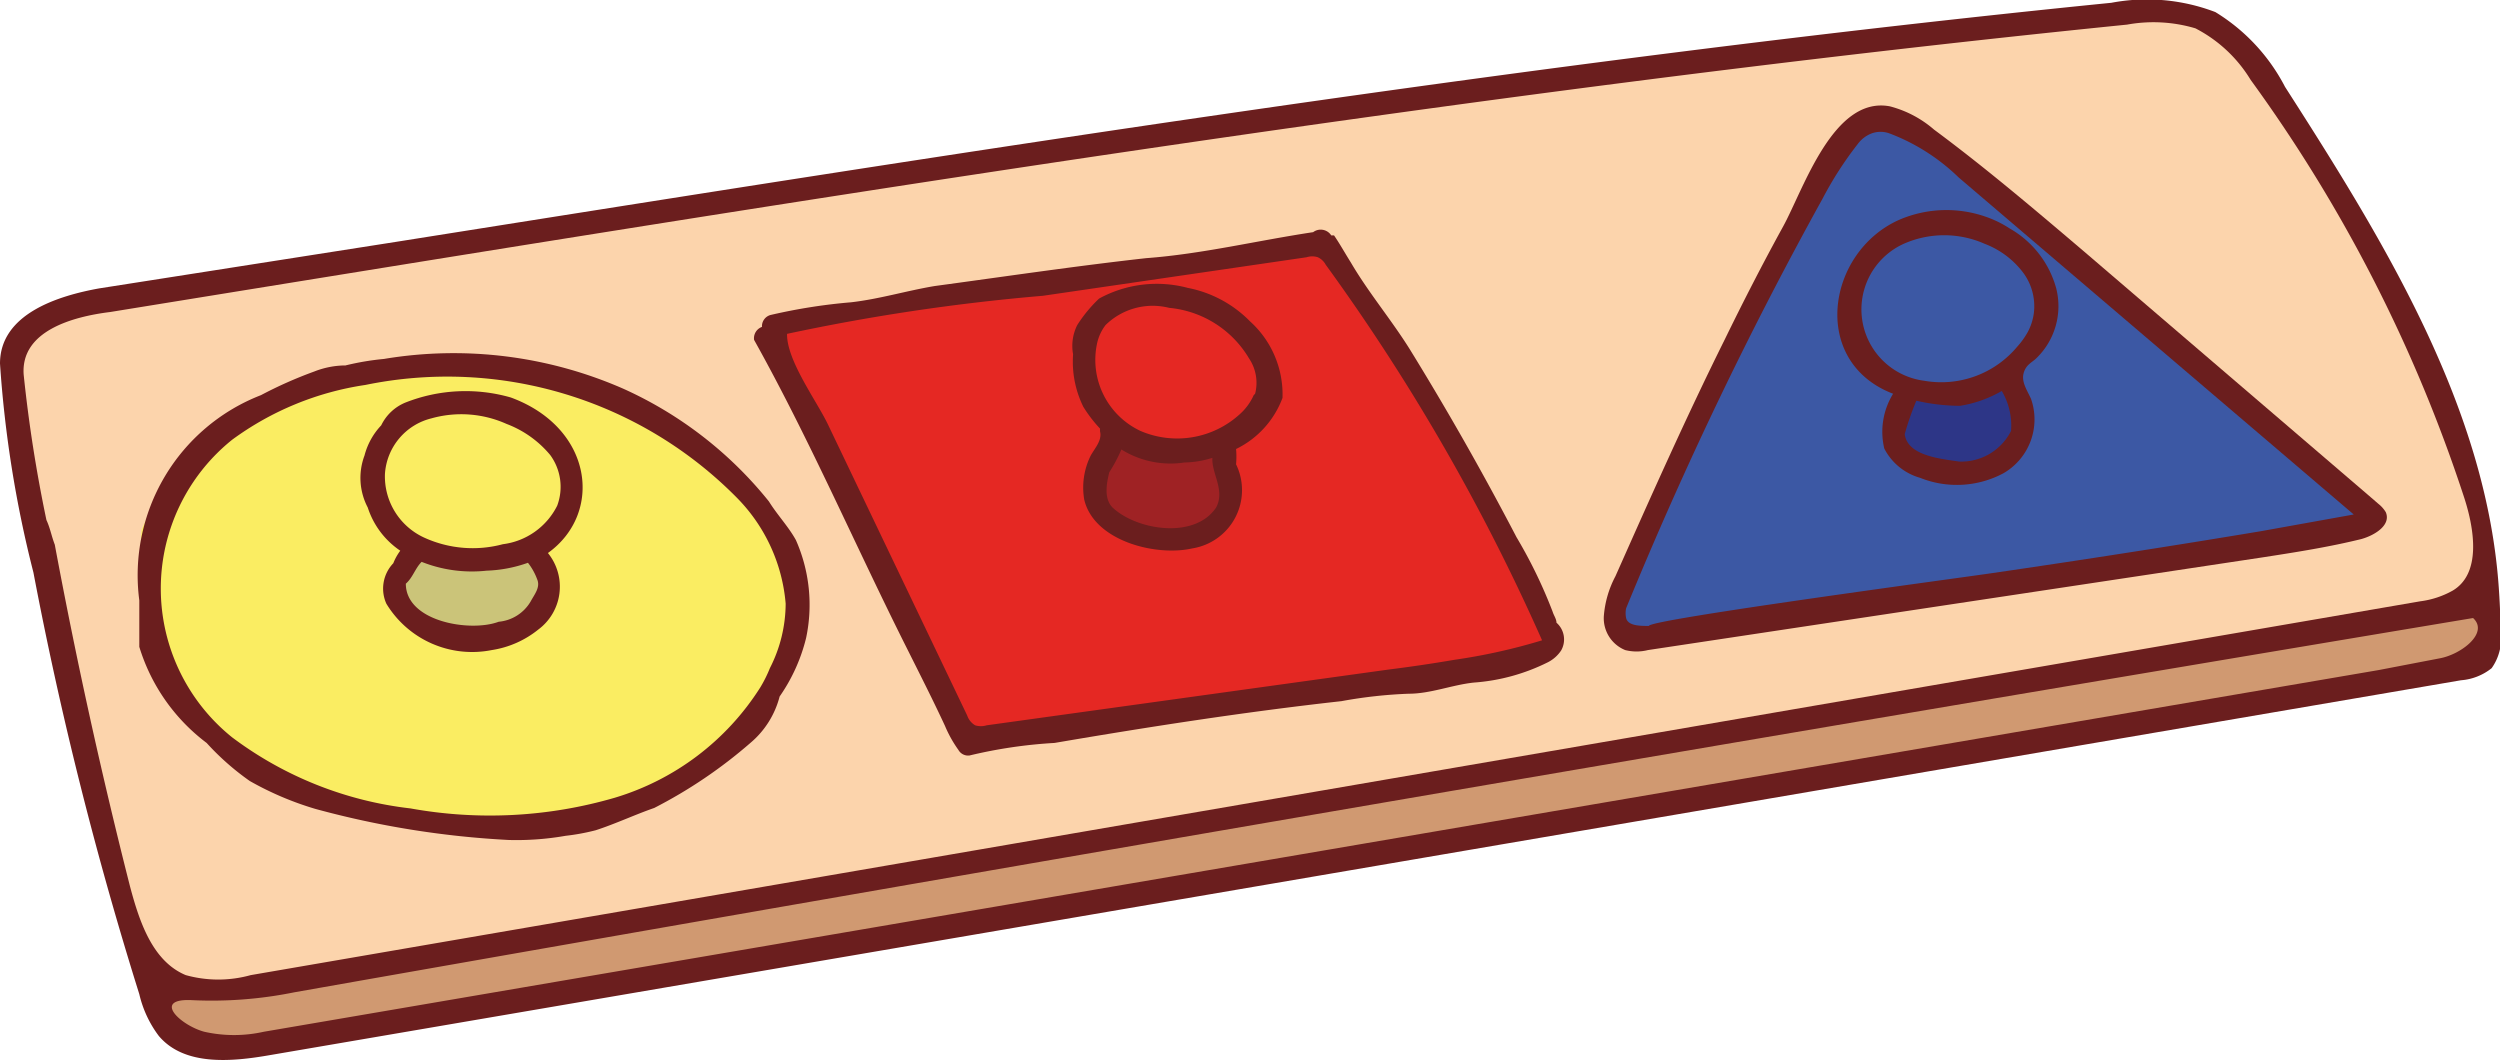 <svg xmlns="http://www.w3.org/2000/svg" viewBox="0 0 53.84 22.83"><defs><style>.cls-1{fill:#d09971;}.cls-2{fill:#fcd4ac;}.cls-3{fill:#3c58a4;}.cls-4{fill:#e52823;}.cls-5{fill:#faed62;}.cls-6{fill:#6b1e1e;}.cls-7{fill:#cbc479;}.cls-8{fill:#9f2224;}.cls-9{fill:#2d3687;}</style></defs><g id="Layer_2" data-name="Layer 2"><g id="Card"><path class="cls-1" d="M3.42,21.4a1.54,1.54,0,0,0,1.4,1.26C6,22.69,15.26,20.92,16,20.73S29.83,18.27,31,18.12,42.6,16,43.78,15.9s7.69-1.12,8.42-1.33,1.32-.09,1.38-.55a3.2,3.2,0,0,0-.22-1.19L43.5,14.66l-17.6,3L11.44,20.15Z"/><path class="cls-2" d="M.79,6.88A1.52,1.52,0,0,0,.23,8.64c.25.88,2.37,11.36,3,12.17s4.08.32,5.35,0,10.6-1.88,11.3-2,13.14-2.32,14-2.44,10.32-1.71,11.68-2,7.37-1.06,7.8-1.5.15-2.06-.22-2.89-2.23-5.29-3.45-6.76S48.31.2,46.55.3,30.71,2.23,28.2,2.56,11.6,5,11.12,5,1.29,6.47.79,6.88Z"/><path class="cls-3" d="M40.4,2.57c-.43.08-1,1.59-1.53,1.95S35.29,12.17,35,12.61s-.53,1.18.36,1.13,6.1-.94,7.13-1.1l8.64-1.48-8-6.81C42.24,3.84,41.16,2.44,40.4,2.57Z"/><path class="cls-4" d="M16.88,7.17c-.22.19.43,1.64.76,2.16s2.44,5,2.63,5.4.21,1.12.56,1.17,2.91-.42,4.21-.56,4.31-.5,5.27-.64,3.11-.35,3.12-.94-1.83-3.56-2.3-4.31-2.44-4-2.86-4.16-6.5.76-7,.83S17.35,6.75,16.88,7.17Z"/><path class="cls-5" d="M3.05,11.41C2.93,12.55,3.47,16,6.21,17s7.07,1.48,9.15-.61,2.54-4.53.43-6S11.84,7.62,8.73,7.94a6.79,6.79,0,0,0-4.82,2.28A3.21,3.21,0,0,0,3.05,11.41Z"/><path class="cls-6" d="M53.82,12.75c-.24-3.93-2.46-7.53-4.61-10.88A4.09,4.09,0,0,0,47.71.26a4.13,4.13,0,0,0-2.24-.2C33.1,1.3,20.81,3.26,8.52,5.21l-6.38,1C1.25,6.37,0,6.76,0,7.83a24.81,24.81,0,0,0,.72,4.5A80.83,80.83,0,0,0,3,21.41a2.4,2.4,0,0,0,.42.9c.55.65,1.56.56,2.41.41L53,14.65a1.2,1.2,0,0,0,.66-.26,1.11,1.11,0,0,0,.2-.74C53.85,13.35,53.84,13.05,53.82,12.75ZM1,11.2A30.52,30.52,0,0,1,.51,8.07C.44,7.13,1.56,6.82,2.37,6.72,16.81,4.38,31.26,2,45.81.53a3.17,3.17,0,0,1,1.47.08,3,3,0,0,1,1.19,1.11,32.41,32.41,0,0,1,4.6,9c.23.71.36,1.64-.25,2a1.93,1.93,0,0,1-.7.23L5.4,21A2.61,2.61,0,0,1,4,21c-.72-.3-1-1.16-1.2-1.91q-.93-3.66-1.62-7.36C1.11,11.55,1.08,11.37,1,11.2Zm50.23,3.23L5.68,22.22a2.92,2.92,0,0,1-1.28,0c-.52-.14-1.14-.73-.25-.68a8.92,8.92,0,0,0,2.19-.17q23.45-4.14,46.92-8.06c.35.32-.26.79-.73.87Z"/><path class="cls-7" d="M8.91,11.88a2,2,0,0,0-.39.59c0,.2.26,1.5,2.06,1.24s1.09-1.61,1.09-1.61l-.28-.3a1.79,1.79,0,0,1-1.23.22C9.27,12,8.91,11.88,8.91,11.88Z"/><path class="cls-8" d="M24,9.22a.76.76,0,0,1-.12.65,1,1,0,0,0,.53,1.62c1.05.24,2.09.14,2.18-.69a1.82,1.82,0,0,0-.28-1.28,1.28,1.28,0,0,1-1.25.3C24.15,9.65,24,9.22,24,9.22Z"/><path class="cls-9" d="M41,8.42s-.49,1-.12,1.26a2.28,2.28,0,0,0,2,.38c.69-.29.88-.7.74-1.14s-.31-.86-.31-.86a1.86,1.86,0,0,1-1.24.52C41.27,8.63,41,8.42,41,8.42Z"/><path class="cls-6" d="M42.8,4.68a2.57,2.57,0,0,0-1.89.05c-1.57.69-1.94,3.06-.14,3.75a1.56,1.56,0,0,0-.19,1.18,1.25,1.25,0,0,0,.77.63,2.13,2.13,0,0,0,1.8-.1,1.34,1.34,0,0,0,.59-1.6c-.08-.18-.21-.36-.16-.55s.18-.23.28-.33a1.56,1.56,0,0,0,.42-1.51,2.13,2.13,0,0,0-1-1.28A2.3,2.3,0,0,0,42.8,4.68Zm.51,4.6a1.2,1.2,0,0,1-1.12.66c-.39-.06-1.11-.12-1.17-.59a6.13,6.13,0,0,1,.25-.72,4.31,4.31,0,0,0,.94.11,2.62,2.62,0,0,0,.9-.32A1.46,1.46,0,0,1,43.31,9.28Zm.36-2.13a1.72,1.72,0,0,1-.23.32,2.13,2.13,0,0,1-2,.73A1.55,1.55,0,0,1,41,5.25a2.15,2.15,0,0,1,1.74,0,1.87,1.87,0,0,1,.79.57,1.21,1.21,0,0,1,.27.93A1.19,1.19,0,0,1,43.67,7.15Z"/><path class="cls-6" d="M51,10.66,44.91,5.44c-1.07-.91-2.14-1.82-3.26-2.65a2.35,2.35,0,0,0-.95-.5c-1.22-.23-1.86,1.79-2.3,2.59s-.86,1.62-1.26,2.44c-.83,1.67-1.59,3.38-2.35,5.09a2.19,2.19,0,0,0-.25.86A.74.74,0,0,0,35,14a1,1,0,0,0,.49,0l13.26-2c.71-.11,1.41-.22,2.1-.39.29-.08.65-.3.53-.58a.67.67,0,0,0-.16-.18Zm-2.31.78c-1.92.32-3.85.62-5.77.9-.59.09-7.41,1-7.41,1.14-.19,0-.45,0-.49-.17a.52.52,0,0,1,0-.21,84,84,0,0,1,4.23-8.82,7.66,7.66,0,0,1,.76-1.18.67.67,0,0,1,.28-.22.56.56,0,0,1,.42,0,4.34,4.34,0,0,1,1.47.94l8.51,7.26Z"/><path class="cls-6" d="M11,8.56a3.53,3.53,0,0,0-2.27.11,1,1,0,0,0-.52.49,1.49,1.49,0,0,0-.36.65,1.37,1.37,0,0,0,.07,1.12,1.78,1.78,0,0,0,.7.93,1.17,1.17,0,0,0-.15.27.79.79,0,0,0-.15.87,2.16,2.16,0,0,0,2.27,1,2.1,2.1,0,0,0,1-.44,1.15,1.15,0,0,0,.21-1.65C13,11.05,12.77,9.21,11,8.56ZM8.29,10.21a1.32,1.32,0,0,1,1-1.2,2.38,2.38,0,0,1,1.62.12,2.26,2.26,0,0,1,.94.67A1.16,1.16,0,0,1,12,10.89a1.52,1.52,0,0,1-1.17.83,2.51,2.51,0,0,1-1.69-.14A1.45,1.45,0,0,1,8.29,10.21Zm3.28,2.27c.07.17-.06.32-.14.47a.89.89,0,0,1-.69.44c-.61.23-2,0-2-.82.15-.13.2-.33.34-.47a2.93,2.93,0,0,0,1.4.19,2.93,2.93,0,0,0,.89-.17A1.31,1.31,0,0,1,11.57,12.48Z"/><path class="cls-6" d="M17.14,11.63c-.16-.29-.4-.54-.58-.83a8.49,8.49,0,0,0-3.14-2.43,9.1,9.1,0,0,0-5.15-.64,5.75,5.75,0,0,0-.83.14A1.85,1.85,0,0,0,6.77,8a9.13,9.13,0,0,0-1.15.51A4.16,4.16,0,0,0,3,12.93c0,.32,0,.64,0,1A4.08,4.08,0,0,0,4.45,16a5.58,5.58,0,0,0,.93.82,6.72,6.72,0,0,0,1.41.6,19.61,19.61,0,0,0,4.17.67A6.11,6.11,0,0,0,12.18,18a4.66,4.66,0,0,0,.65-.12c.43-.14.83-.33,1.26-.48A10.32,10.32,0,0,0,16.16,16a1.94,1.94,0,0,0,.63-1,3.77,3.77,0,0,0,.57-1.26A3.44,3.44,0,0,0,17.14,11.63Zm-.77,3.18a5.62,5.62,0,0,1-3.13,2.37,9.61,9.61,0,0,1-4.4.23A7.89,7.89,0,0,1,5,15.88,4.11,4.11,0,0,1,5,9.47,6.44,6.44,0,0,1,7.87,8.29a8.76,8.76,0,0,1,8,2.43A3.68,3.68,0,0,1,16.92,13a3.07,3.07,0,0,1-.34,1.39A2.82,2.82,0,0,1,16.37,14.81Z"/><path class="cls-6" d="M25.58,6.2a2.59,2.59,0,0,0-1.91.23A3,3,0,0,0,23.2,7a1,1,0,0,0-.09.63,2.2,2.2,0,0,0,.22,1.13,2.91,2.91,0,0,0,.36.47s0,0,0,.06c.05.19-.11.36-.2.52a1.55,1.55,0,0,0-.14.95c.21.89,1.54,1.23,2.33,1.05A1.27,1.27,0,0,0,26.62,10a1.86,1.86,0,0,0,0-.33,2,2,0,0,0,1-1.1,2.12,2.12,0,0,0-.7-1.65A2.56,2.56,0,0,0,25.58,6.2Zm.61,4.73c-.46.69-1.71.49-2.23,0-.19-.19-.13-.52-.07-.76a3.29,3.29,0,0,0,.26-.49,2,2,0,0,0,1.36.28,2.09,2.09,0,0,0,.6-.1C26.09,10.2,26.39,10.56,26.19,10.93ZM27,8.51a1.21,1.21,0,0,1-.3.41,2,2,0,0,1-2.14.36,1.69,1.69,0,0,1-.93-1.9A1,1,0,0,1,23.81,7a1.45,1.45,0,0,1,1.37-.37A2.24,2.24,0,0,1,26.9,7.72a.94.94,0,0,1,.13.76Z"/><path class="cls-6" d="M33.52,13.41c0-.08-.06-.16-.08-.23a10.4,10.4,0,0,0-.78-1.61c-.72-1.38-1.48-2.72-2.3-4.05-.4-.64-.89-1.22-1.27-1.87-.12-.19-.23-.39-.36-.58l-.06,0A.27.27,0,0,0,28.28,5c-1.2.18-2.39.47-3.6.56-1.52.17-3,.39-4.55.6-.6.1-1.19.28-1.8.35a12.09,12.09,0,0,0-1.72.27.25.25,0,0,0-.2.26.26.26,0,0,0-.17.28c1.2,2.15,2.18,4.43,3.29,6.64.28.56.56,1.11.82,1.67a2.65,2.65,0,0,0,.29.52.24.24,0,0,0,.24.12A10.33,10.33,0,0,1,22.71,16c2.05-.35,4.11-.67,6.18-.9a10.05,10.05,0,0,1,1.45-.16c.47,0,.93-.19,1.4-.24a4.24,4.24,0,0,0,1.6-.44.75.75,0,0,0,.28-.25A.48.48,0,0,0,33.52,13.41Zm-2.2.8c-.47.08-.94.15-1.42.21l-8.65,1.2a.42.42,0,0,1-.25,0,.39.39,0,0,1-.17-.21l-2-4.18-1-2.09c-.25-.52-.89-1.38-.88-1.95a44.09,44.09,0,0,1,5.51-.82l5.68-.83a.39.39,0,0,1,.24,0,.37.37,0,0,1,.17.16,44.24,44.24,0,0,1,4.66,8.09A12.66,12.66,0,0,1,31.32,14.21Z"/></g></g></svg>